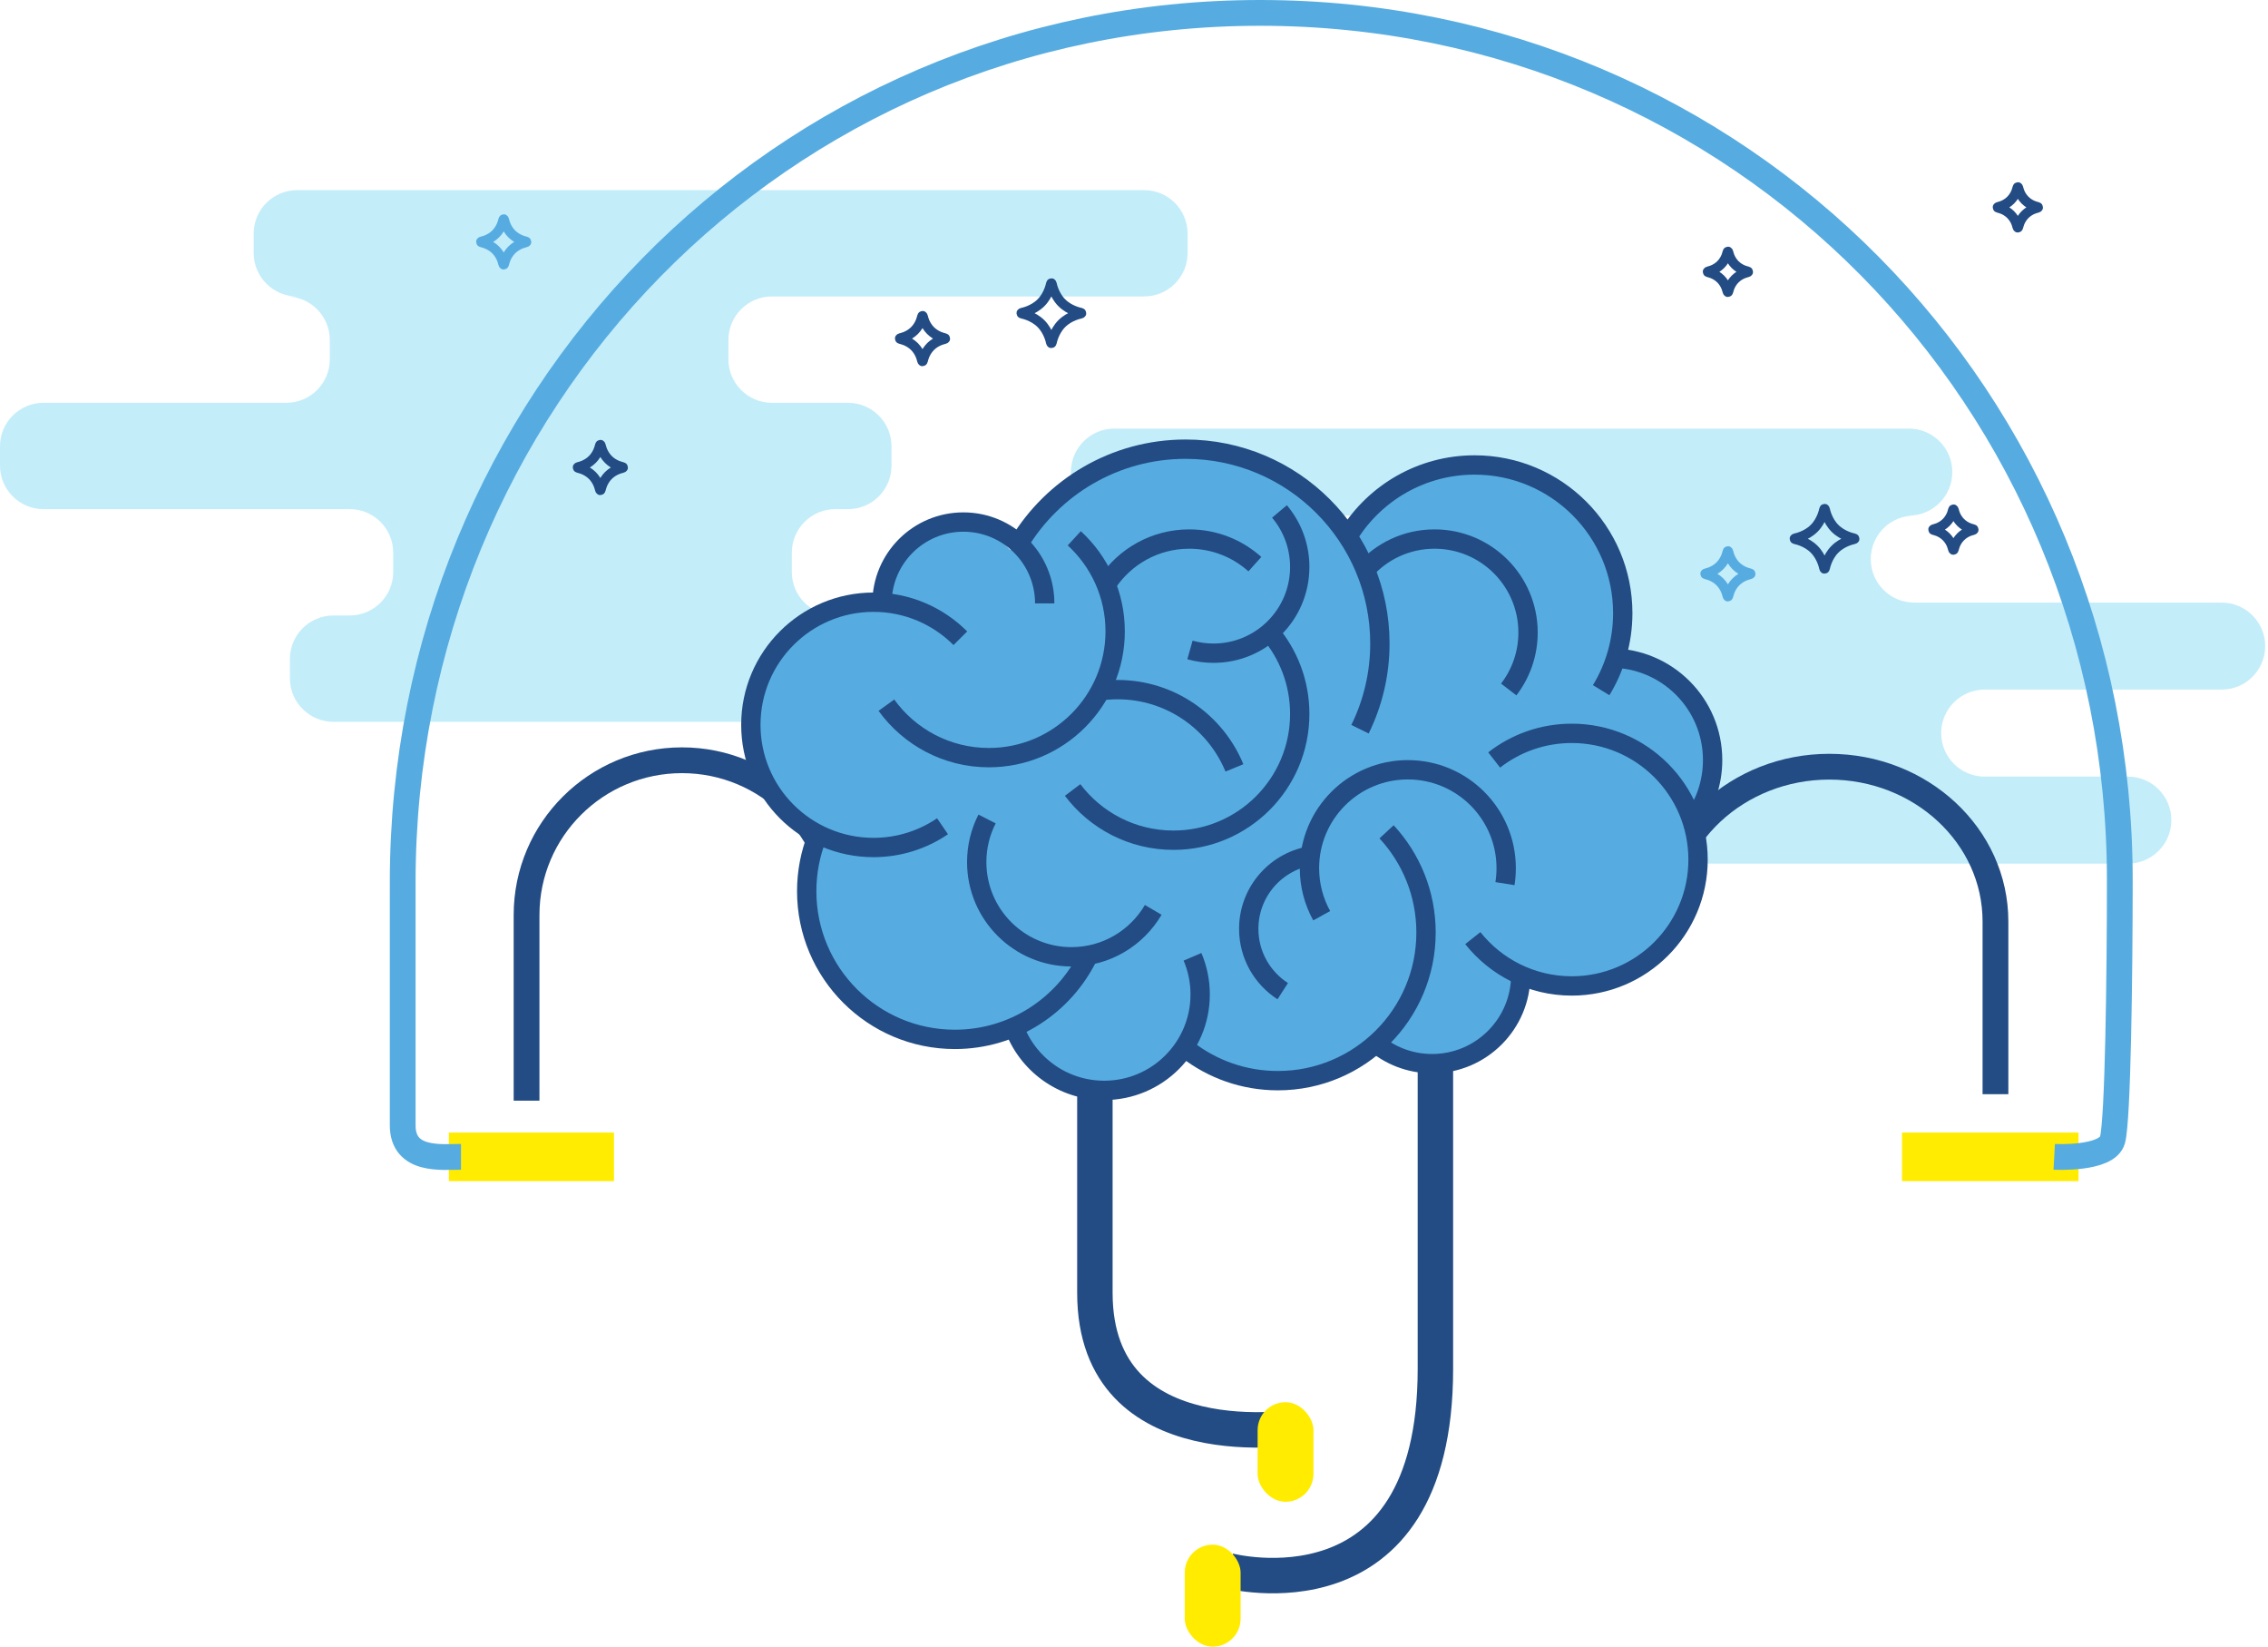 <?xml version="1.0" encoding="UTF-8" standalone="no"?>
<svg width="704px" height="511px" viewBox="0 0 704 511" version="1.1" xmlns="http://www.w3.org/2000/svg" xmlns:xlink="http://www.w3.org/1999/xlink">
    <!-- Generator: Sketch 3.8.3 (29802) - http://www.bohemiancoding.com/sketch -->
    <title>intro1</title>
    <desc>Created with Sketch.</desc>
    <defs>
        <rect id="path-1" x="8.293" y="101.967" width="32.417" height="23.365" rx="11.682"></rect>
        <mask id="mask-2" maskContentUnits="userSpaceOnUse" maskUnits="objectBoundingBox" x="0" y="0" width="32.417" height="23.365" fill="white">
            <use xlink:href="#path-1"></use>
        </mask>
        <rect id="path-3" x="8.293" y="117.795" width="32.417" height="23.365" rx="11.682"></rect>
        <mask id="mask-4" maskContentUnits="userSpaceOnUse" maskUnits="objectBoundingBox" x="0" y="0" width="32.417" height="23.365" fill="white">
            <use xlink:href="#path-3"></use>
        </mask>
        <rect id="path-5" x="8.863" y="99.967" width="34.646" height="23.365" rx="11.682"></rect>
        <mask id="mask-6" maskContentUnits="userSpaceOnUse" maskUnits="objectBoundingBox" x="0" y="0" width="34.646" height="23.365" fill="white">
            <use xlink:href="#path-5"></use>
        </mask>
        <rect id="path-7" x="8.863" y="115.795" width="34.646" height="23.365" rx="11.682"></rect>
        <mask id="mask-8" maskContentUnits="userSpaceOnUse" maskUnits="objectBoundingBox" x="0" y="0" width="34.646" height="23.365" fill="white">
            <use xlink:href="#path-7"></use>
        </mask>
    </defs>
    <g id="Page-1" stroke="none" stroke-width="1" fill="none" fill-rule="evenodd">
        <g id="Desktop-HD-Copy-2" transform="translate(-609, -2297)">
            <g id="intro1" transform="translate(609, 2301)">
                <g id="intro1-cloud2" transform="translate(332, 129)" fill="#C4EDFA">
                    <path d="M97.527,81 L303.038,81 L284.054,81 C276.606,81 270.556,87.044 270.556,94.5 C270.556,101.957 276.599,108 284.054,108 L303.038,108 L97.527,108 L119.634,108 C127.083,108 133.132,101.956 133.132,94.5 C133.132,87.043 127.089,81 119.634,81 L97.527,81 Z M75.664,27 L281.175,27 L262.191,27 C254.743,27 248.693,33.044 248.693,40.5 C248.693,47.957 254.736,54 262.191,54 L281.175,54 L75.664,54 L97.771,54 C105.22,54 111.269,47.956 111.269,40.5 C111.269,33.043 105.226,27 97.771,27 L75.664,27 Z M0.412,13.5 C0.412,6.044 6.462,0 13.91,0 L260.513,0 C267.968,0 274.011,6.043 274.011,13.5 C274.011,20.956 267.961,27 260.513,27 L13.91,27 C6.456,27 0.412,20.957 0.412,13.5 Z M33.849,67.5 C33.849,60.044 39.9,54 47.357,54 L357.617,54 C365.077,54 371.125,60.043 371.125,67.5 C371.125,74.956 365.074,81 357.617,81 L47.357,81 C39.896,81 33.849,74.957 33.849,67.5 Z M97.527,121.5 C97.527,114.044 103.57,108 111.019,108 L328.508,108 C335.959,108 342,114.043 342,121.5 C342,128.956 335.957,135 328.508,135 L111.019,135 C103.568,135 97.527,128.957 97.527,121.5 Z" id="cloud2"></path>
                </g>
                <g id="intro1-cloud1" transform="translate(0, 55)" fill="#C4EDFA">
                    <path d="M89.992,99 L275.038,99 L259.298,99 C251.834,99 245.791,105.041 245.791,112.494 L245.791,118.506 C245.791,125.947 251.838,132 259.298,132 L275.038,132 L89.992,132 L108.544,132 C116.008,132 122.052,125.959 122.052,118.506 L122.052,112.494 C122.052,105.053 116.004,99 108.544,99 L89.992,99 Z M70.306,33 L255.352,33 L239.613,33 C232.149,33 226.105,39.041 226.105,46.494 L226.105,52.506 C226.105,59.947 232.153,66 239.613,66 L255.352,66 L70.306,66 L88.858,66 C96.322,66 102.366,59.959 102.366,52.506 L102.366,46.494 C102.366,39.053 96.318,33 88.858,33 L70.306,33 Z M78.743,13.494 C78.743,6.041 84.781,0 92.24,0 L355.139,0 C362.593,0 368.636,6.053 368.636,13.494 L368.636,19.506 C368.636,26.959 362.598,33 355.139,33 L92.24,33 C84.786,33 78.743,26.947 78.743,19.506 L78.743,13.494 Z M0,79.494 C0,72.041 6.037,66 13.499,66 L263.226,66 C270.682,66 276.725,72.053 276.725,79.494 L276.725,85.506 C276.725,92.959 270.688,99 263.226,99 L13.499,99 C6.044,99 0,92.947 0,85.506 L0,79.494 Z M89.992,145.494 C89.992,138.041 96.036,132 103.5,132 L322.837,132 C330.297,132 336.345,138.053 336.345,145.494 L336.345,151.506 C336.345,158.959 330.301,165 322.837,165 L103.5,165 C96.04,165 89.992,158.947 89.992,151.506 L89.992,145.494 Z" id="cloud1"></path>
                </g>
                <g id="Group-39" transform="translate(125, 0)">
                    <g id="Group-38" transform="translate(14.324, 231.926)">
                        <path d="M24.124,105.631 L24.124,101.631 L24.124,48.025 C24.124,21.502 45.72,0 72.373,0 C99.021,0 120.622,21.511 120.622,48.026 L120.622,50.679" id="Rectangle-296" stroke="#224C83" stroke-width="8"></path>
                        <use id="Rectangle-296" stroke="#224C83" mask="url(#mask-2)" stroke-width="8" fill="#56ACE1" xlink:href="#path-1"></use>
                        <rect id="Rectangle-298" fill="#FFEC00" x="0" y="115.534" width="51.264" height="15.074"></rect>
                        <use id="Rectangle-296-Copy" stroke="#224C83" mask="url(#mask-4)" stroke-width="8" fill="#56ACE1" xlink:href="#path-3"></use>
                    </g>
                    <g id="Group-38" transform="translate(455.684, 303.926) scale(-1, 1) translate(-455.684, -303.926) translate(391.184, 233.926)">
                        <path d="M25.783,101.631 L25.783,48.025 C25.783,21.502 48.864,0 77.349,0 C105.828,0 128.915,21.511 128.915,48.026 L128.915,50.679" id="Rectangle-296" stroke="#224C83" stroke-width="8"></path>
                        <use id="Rectangle-296" stroke="#224C83" mask="url(#mask-6)" stroke-width="8" fill="#56ACE1" xlink:href="#path-5"></use>
                        <rect id="Rectangle-298" fill="#FFEC00" x="0" y="113.534" width="54.789" height="15.074"></rect>
                        <use id="Rectangle-296-Copy" stroke="#224C83" mask="url(#mask-8)" stroke-width="8" fill="#56ACE1" xlink:href="#path-7"></use>
                    </g>
                    <g id="Group-37" transform="translate(105.068, 138.392)"></g>
                    <path d="M214.859,331.632 C214.859,331.632 214.859,344.445 214.859,397.205 C214.859,449.964 279.094,438.725 279.094,438.725" id="Path-372" stroke="#224C83" stroke-width="11"></path>
                    <path d="M256.322,321.834 C256.322,321.834 256.322,341.169 256.322,420.783 C256.322,500.397 320.558,483.437 320.558,483.437" id="Path-372-Copy" stroke="#224C83" stroke-width="11" transform="translate(288.44, 403.392) scale(-1, 1) translate(-288.44, -403.392) "></path>
                    <rect id="Rectangle-302" fill="#FFEC00" x="265.369" y="431.136" width="17.339" height="30.902" rx="8.67"></rect>
                    <rect id="Rectangle-302-Copy" fill="#FFEC00" x="242.752" y="475.344" width="17.339" height="31.656" rx="8.67"></rect>
                    <path d="M18.093,354.997 C12.062,354.997 -3.36349042e-10,356.504 1.0641088e-09,345.199 C2.46454804e-09,333.893 1.0641088e-09,300.25 1.0641088e-09,269.828 C1.0641088e-09,120.806 117.066,0 266.123,0 C415.181,0 533,120.052 533,269.074 C533,298.469 532.429,343.56 530.738,349.721 C529.048,355.882 512.645,354.997 512.645,354.997" id="Oval-137" stroke="#56ACE1" stroke-width="8"></path>
                </g>
                <g id="intro1-stars2" transform="translate(179, 74)" stroke-width="3">
                    <path d="M357.353,9.517 C354.96,9.517 353.255,10.731 353.255,10.731 C352.875,10.957 352.753,10.843 352.976,10.452 C352.976,10.452 354.19,8.747 354.19,6.353 C354.19,3.96 352.976,2.255 352.976,2.255 C352.75,1.875 352.864,1.753 353.255,1.976 C353.255,1.976 354.96,3.19 357.353,3.19 C359.747,3.19 361.452,1.976 361.452,1.976 C361.832,1.75 361.954,1.864 361.731,2.255 C361.731,2.255 360.517,3.96 360.517,6.353 C360.517,8.747 361.731,10.452 361.731,10.452 C361.957,10.832 361.843,10.954 361.452,10.731 C361.452,10.731 359.747,9.517 357.353,9.517 Z" id="Star-2-Copy" stroke="#224C83" transform="translate(357.353, 6.353) rotate(-315) translate(-357.353, -6.353) "></path>
                    <path d="M427.353,89.517 C424.96,89.517 423.255,90.731 423.255,90.731 C422.875,90.957 422.753,90.843 422.976,90.452 C422.976,90.452 424.19,88.747 424.19,86.353 C424.19,83.96 422.976,82.255 422.976,82.255 C422.75,81.875 422.864,81.753 423.255,81.976 C423.255,81.976 424.96,83.19 427.353,83.19 C429.747,83.19 431.452,81.976 431.452,81.976 C431.832,81.75 431.954,81.864 431.731,82.255 C431.731,82.255 430.517,83.96 430.517,86.353 C430.517,88.747 431.731,90.452 431.731,90.452 C431.957,90.832 431.843,90.954 431.452,90.731 C431.452,90.731 429.747,89.517 427.353,89.517 Z" id="Star-2-Copy" stroke="#224C83" transform="translate(427.353, 86.353) rotate(-315) translate(-427.353, -86.353) "></path>
                    <path d="M147.353,23.769 C143.891,23.769 141.096,25.709 141.096,25.709 C140.727,25.935 140.62,25.816 140.848,25.431 C140.848,25.431 142.777,22.655 142.777,19.192 C142.777,15.729 140.837,12.935 140.837,12.935 C140.611,12.566 140.73,12.459 141.114,12.687 C141.114,12.687 143.891,14.616 147.353,14.616 C150.816,14.616 153.611,12.676 153.611,12.676 C153.98,12.45 154.087,12.569 153.859,12.953 C153.859,12.953 151.93,15.729 151.93,19.192 C151.93,22.655 153.87,25.45 153.87,25.45 C154.096,25.819 153.977,25.926 153.592,25.698 C153.592,25.698 150.816,23.769 147.353,23.769 Z" id="Star-2-Copy" stroke="#224C83" transform="translate(147.353, 19.192) rotate(-315) translate(-147.353, -19.192) "></path>
                    <path d="M7.353,70.592 C4.69,70.592 2.709,71.989 2.709,71.989 C2.332,72.215 2.219,72.091 2.436,71.716 C2.436,71.716 3.833,69.735 3.833,67.071 C3.833,64.407 2.436,62.426 2.436,62.426 C2.209,62.049 2.333,61.937 2.709,62.154 C2.709,62.154 4.69,63.551 7.353,63.551 C10.017,63.551 11.998,62.154 11.998,62.154 C12.375,61.927 12.488,62.051 12.271,62.426 C12.271,62.426 10.874,64.407 10.874,67.071 C10.874,69.735 12.271,71.716 12.271,71.716 C12.497,72.093 12.374,72.205 11.998,71.989 C11.998,71.989 10.017,70.592 7.353,70.592 Z" id="Star-2-Copy" stroke="#224C83" transform="translate(7.353, 67.071) rotate(-315) translate(-7.353, -67.071) "></path>
                    <path d="M357.353,103.592 C354.69,103.592 352.709,104.989 352.709,104.989 C352.332,105.215 352.219,105.091 352.436,104.716 C352.436,104.716 353.833,102.735 353.833,100.071 C353.833,97.407 352.436,95.426 352.436,95.426 C352.209,95.049 352.333,94.937 352.709,95.154 C352.709,95.154 354.69,96.551 357.353,96.551 C360.017,96.551 361.998,95.154 361.998,95.154 C362.375,94.927 362.488,95.051 362.271,95.426 C362.271,95.426 360.874,97.407 360.874,100.071 C360.874,102.735 362.271,104.716 362.271,104.716 C362.497,105.093 362.374,105.205 361.998,104.989 C361.998,104.989 360.017,103.592 357.353,103.592 Z" id="Star-2-Copy" stroke="#56ACE1" transform="translate(357.353, 100.071) rotate(-315) translate(-357.353, -100.071) "></path>
                </g>
                <g id="intro1-stars1" transform="translate(149, 54)" stroke-width="3">
                    <path d="M477.353,9.517 C474.96,9.517 473.255,10.731 473.255,10.731 C472.875,10.957 472.753,10.843 472.976,10.452 C472.976,10.452 474.19,8.747 474.19,6.353 C474.19,3.96 472.976,2.255 472.976,2.255 C472.75,1.875 472.864,1.753 473.255,1.976 C473.255,1.976 474.96,3.19 477.353,3.19 C479.747,3.19 481.452,1.976 481.452,1.976 C481.832,1.75 481.954,1.864 481.731,2.255 C481.731,2.255 480.517,3.96 480.517,6.353 C480.517,8.747 481.731,10.452 481.731,10.452 C481.957,10.832 481.843,10.954 481.452,10.731 C481.452,10.731 479.747,9.517 477.353,9.517 Z" id="Star-2-Copy" stroke="#224C83" transform="translate(477.353, 6.353) rotate(-315) translate(-477.353, -6.353) "></path>
                    <path d="M417.353,113.769 C413.891,113.769 411.096,115.709 411.096,115.709 C410.727,115.935 410.62,115.816 410.848,115.431 C410.848,115.431 412.777,112.655 412.777,109.192 C412.777,105.729 410.837,102.935 410.837,102.935 C410.611,102.566 410.73,102.459 411.114,102.687 C411.114,102.687 413.891,104.616 417.353,104.616 C420.816,104.616 423.611,102.676 423.611,102.676 C423.98,102.45 424.087,102.569 423.859,102.953 C423.859,102.953 421.93,105.729 421.93,109.192 C421.93,112.655 423.87,115.45 423.87,115.45 C424.096,115.819 423.977,115.926 423.592,115.698 C423.592,115.698 420.816,113.769 417.353,113.769 Z" id="Star-2-Copy" stroke="#224C83" transform="translate(417.353, 109.192) rotate(-315) translate(-417.353, -109.192) "></path>
                    <path d="M137.353,50.592 C134.69,50.592 132.709,51.989 132.709,51.989 C132.332,52.215 132.219,52.091 132.436,51.716 C132.436,51.716 133.833,49.735 133.833,47.071 C133.833,44.407 132.436,42.426 132.436,42.426 C132.209,42.049 132.333,41.937 132.709,42.154 C132.709,42.154 134.69,43.551 137.353,43.551 C140.017,43.551 141.998,42.154 141.998,42.154 C142.375,41.927 142.488,42.051 142.271,42.426 C142.271,42.426 140.874,44.407 140.874,47.071 C140.874,49.735 142.271,51.716 142.271,51.716 C142.497,52.093 142.374,52.205 141.998,51.989 C141.998,51.989 140.017,50.592 137.353,50.592 Z" id="Star-2-Copy" stroke="#224C83" transform="translate(137.353, 47.071) rotate(-315) translate(-137.353, -47.071) "></path>
                    <path d="M7.353,20.592 C4.69,20.592 2.709,21.989 2.709,21.989 C2.332,22.215 2.219,22.091 2.436,21.716 C2.436,21.716 3.833,19.735 3.833,17.071 C3.833,14.407 2.436,12.426 2.436,12.426 C2.209,12.049 2.333,11.937 2.709,12.154 C2.709,12.154 4.69,13.551 7.353,13.551 C10.017,13.551 11.998,12.154 11.998,12.154 C12.375,11.927 12.488,12.051 12.271,12.426 C12.271,12.426 10.874,14.407 10.874,17.071 C10.874,19.735 12.271,21.716 12.271,21.716 C12.497,22.093 12.374,22.205 11.998,21.989 C11.998,21.989 10.017,20.592 7.353,20.592 Z" id="Star-2-Copy" stroke="#56ACE1" transform="translate(7.353, 17.071) rotate(-315) translate(-7.353, -17.071) "></path>
                </g>
                <g id="Group-36" transform="translate(230.068, 135.392)">
                    <polygon id="brain-bg" fill="#56ACE1" points="42.925 40.311 43.688 38.02 44.452 36.493 45.215 34.966 45.979 34.203 46.742 32.676 47.506 31.912 48.269 31.149 49.033 30.385 49.796 29.622 50.56 28.858 51.323 28.095 52.85 28.095 52.85 27.331 53.614 26.567 55.141 26.567 55.141 25.804 56.668 25.804 56.668 25.04 58.959 25.04 58.959 24.277 62.776 24.277 62.776 23.513 69.648 23.513 69.648 24.277 73.465 24.277 73.465 25.04 75.756 25.04 75.756 25.804 77.283 25.804 77.283 26.567 78.81 26.567 78.81 27.331 79.573 28.095 81.1 28.095 81.1 28.858 81.864 29.622 82.627 30.385 83.391 31.149 84.918 31.149 84.918 30.385 85.681 29.622 86.445 28.858 85.681 28.095 86.445 26.567 87.208 25.804 87.972 24.277 88.735 23.513 89.499 22.75 90.262 21.986 91.026 21.223 91.789 19.696 92.553 18.932 93.316 18.169 94.08 17.405 94.843 16.642 95.607 15.878 97.134 15.878 97.134 15.115 97.897 14.351 98.661 13.588 99.424 12.824 100.188 12.061 101.715 12.061 101.715 11.297 102.478 10.534 104.005 10.534 104.005 9.77 104.769 9.007 106.296 9.007 106.296 8.243 107.823 8.243 107.823 7.48 109.35 7.48 109.35 6.716 110.877 6.716 110.877 5.953 112.404 5.953 112.404 5.189 113.931 5.189 113.931 4.426 116.221 4.426 116.221 3.662 118.512 3.662 118.512 2.899 121.566 2.899 121.566 2.135 124.62 2.135 124.62 1.372 129.965 1.372 129.965 0.608 142.181 0.608 142.181 1.372 147.525 1.372 147.525 2.135 150.579 2.135 150.579 2.899 153.633 2.899 153.633 3.662 155.924 3.662 155.924 4.426 158.214 4.426 158.214 5.189 159.741 5.189 159.741 5.953 161.268 5.953 161.268 6.716 162.795 6.716 162.795 7.48 164.322 7.48 164.322 8.243 165.849 8.243 165.849 9.007 167.376 9.007 167.376 9.77 168.14 10.534 169.667 10.534 169.667 11.297 170.43 12.061 171.957 12.061 171.957 12.824 172.721 13.588 173.484 14.351 174.248 15.115 175.011 15.878 176.538 15.878 176.538 16.642 177.302 17.405 178.065 18.169 178.829 18.932 179.592 19.696 180.356 21.223 181.119 21.986 181.883 22.75 182.646 23.513 183.41 24.277 184.173 25.804 184.937 26.567 185.7 28.095 186.464 28.858 187.227 30.385 187.991 29.622 189.518 29.622 189.518 28.858 190.281 28.095 189.518 25.04 190.281 24.277 191.045 22.75 191.809 21.986 192.572 21.223 193.336 20.459 194.099 19.696 194.863 18.932 195.626 18.169 196.39 17.405 197.153 16.642 197.917 15.878 198.68 15.115 199.444 14.351 200.971 14.351 200.971 13.588 201.734 12.824 203.261 12.824 203.261 12.061 204.025 11.297 205.552 11.297 205.552 10.534 207.079 10.534 207.079 9.77 208.606 9.77 208.606 9.007 210.896 9.007 210.896 8.243 213.187 8.243 213.187 7.48 215.477 7.48 215.477 6.716 219.295 6.716 219.295 5.953 234.565 5.953 234.565 6.716 238.382 6.716 238.382 7.48 240.673 7.48 240.673 8.243 242.963 8.243 242.963 9.007 245.254 9.007 245.254 9.77 246.781 9.77 246.781 10.534 248.308 10.534 248.308 11.297 249.835 11.297 249.835 12.061 250.598 12.824 252.125 12.824 252.125 13.588 252.889 14.351 254.416 14.351 254.416 15.115 255.179 15.878 255.943 16.642 256.706 17.405 257.47 18.169 258.233 18.932 258.997 19.696 259.761 20.459 260.524 21.223 261.288 21.986 262.051 22.75 262.815 24.277 263.578 25.04 264.342 26.567 265.105 27.331 265.869 28.858 266.632 30.385 267.396 31.912 268.159 33.439 268.923 35.73 269.686 38.02 270.45 41.074 271.213 45.655 271.977 55.581 271.213 60.162 270.45 63.216 269.686 66.27 271.213 66.27 271.213 67.033 272.74 67.033 272.74 66.27 273.504 67.033 277.321 67.033 277.321 67.797 280.375 67.797 280.375 68.56 281.902 68.56 281.902 69.324 283.429 69.324 283.429 70.087 284.956 70.087 284.956 70.851 286.483 70.851 286.483 71.614 287.247 72.378 288.01 73.141 289.537 73.141 289.537 73.905 290.301 74.668 291.064 75.432 291.828 76.195 292.591 76.959 293.355 78.486 294.118 79.249 294.882 80.013 295.645 81.54 296.409 83.067 297.172 84.594 297.936 86.121 298.699 89.175 299.463 92.992 300.226 101.391 299.463 104.445 298.699 107.499 297.936 109.026 297.172 110.553 296.409 112.08 295.645 113.607 294.882 114.371 294.118 115.134 293.355 116.661 294.118 118.952 294.882 123.533 295.645 132.695 294.882 137.276 294.118 139.566 293.355 141.857 292.591 144.147 291.828 145.674 291.064 146.438 290.301 147.965 289.537 149.492 288.774 150.255 288.01 151.019 287.247 152.546 286.483 153.309 285.72 154.073 284.956 154.836 284.193 155.6 283.429 156.363 282.666 157.127 281.902 157.89 280.375 157.89 280.375 158.654 279.612 159.417 278.848 160.181 277.321 160.181 277.321 160.944 275.794 160.944 275.794 161.708 275.031 162.471 273.504 162.471 273.504 163.235 271.213 163.235 271.213 163.999 268.923 163.999 268.923 164.762 266.632 164.762 266.632 165.526 262.051 165.526 262.051 166.289 252.889 166.289 252.889 165.526 248.308 165.526 248.308 164.762 246.017 164.762 246.017 163.999 243.727 163.999 243.727 163.235 241.436 163.235 241.436 163.999 239.909 163.999 239.909 168.58 239.146 171.634 238.382 173.924 237.619 175.451 236.855 176.978 236.092 178.505 235.328 179.269 234.565 180.796 233.801 181.559 233.038 182.323 232.274 183.086 231.511 183.85 230.747 184.613 229.984 185.377 228.457 185.377 228.457 186.14 227.693 186.904 226.166 186.904 226.166 187.667 224.639 187.667 224.639 188.431 223.112 188.431 223.112 189.194 220.822 189.194 220.822 189.958 217.768 189.958 217.768 190.721 209.369 190.721 209.369 189.958 206.315 189.958 206.315 189.194 204.025 189.194 204.025 188.431 202.498 188.431 202.498 187.667 200.971 187.667 200.971 186.904 199.444 186.904 199.444 186.14 198.68 185.377 197.153 185.377 197.153 184.613 196.39 183.85 195.626 184.613 194.863 185.377 193.336 185.377 193.336 186.14 192.572 186.904 191.809 187.667 190.281 187.667 190.281 188.431 189.518 189.194 187.991 189.194 187.991 189.958 187.227 190.721 185.7 190.721 185.7 191.485 184.173 191.485 184.173 192.248 181.883 192.248 181.883 193.012 180.356 193.012 180.356 193.775 178.065 193.775 178.065 194.539 175.011 194.539 175.011 195.302 170.43 195.302 170.43 196.066 159.741 196.066 159.741 195.302 155.16 195.302 155.16 194.539 152.106 194.539 152.106 193.775 149.816 193.775 149.816 193.012 148.289 193.012 148.289 192.248 145.998 192.248 145.998 191.485 144.471 191.485 144.471 190.721 142.944 190.721 142.944 189.958 142.181 189.194 140.654 189.194 140.654 188.431 139.89 187.667 138.363 187.667 138.363 186.904 137.6 186.14 138.363 184.613 136.836 184.613 136.836 183.85 135.309 183.85 135.309 185.377 134.546 186.14 133.782 187.667 133.019 188.431 132.255 189.194 131.492 189.958 130.728 190.721 129.965 191.485 129.201 192.248 128.438 193.012 127.674 193.775 126.147 193.775 126.147 194.539 125.384 195.302 123.857 195.302 123.857 196.066 122.329 196.066 122.329 196.829 120.802 196.829 120.802 197.593 118.512 197.593 118.512 198.356 114.694 198.356 114.694 199.12 106.296 199.12 106.296 198.356 102.478 198.356 102.478 197.593 100.188 197.593 100.188 196.829 98.661 196.829 98.661 196.066 97.134 196.066 97.134 195.302 95.607 195.302 95.607 194.539 94.843 193.775 93.316 193.775 93.316 193.012 92.553 192.248 91.789 191.485 91.026 190.721 90.262 189.958 89.499 189.194 88.735 188.431 87.972 187.667 87.208 186.14 86.445 185.377 85.681 183.85 84.918 182.323 84.154 180.032 83.391 179.269 80.337 179.269 80.337 180.032 78.81 180.032 78.81 180.796 76.519 180.796 76.519 181.559 73.465 181.559 73.465 182.323 68.884 182.323 68.884 183.086 58.195 183.086 58.195 182.323 53.614 182.323 53.614 181.559 50.56 181.559 50.56 180.796 48.269 180.796 48.269 180.032 46.742 180.032 46.742 179.269 44.452 179.269 44.452 178.505 42.925 178.505 42.925 177.742 41.398 177.742 41.398 176.978 40.634 176.215 39.107 176.215 39.107 175.451 38.344 174.688 36.817 174.688 36.817 173.924 36.053 173.161 35.29 172.397 33.763 172.397 33.763 171.634 32.999 170.87 32.236 170.107 31.472 169.343 30.709 168.58 29.945 167.816 29.182 166.289 28.418 165.526 27.655 164.762 26.891 163.235 26.128 162.471 25.364 160.944 24.601 160.181 23.837 158.654 23.074 157.127 22.31 154.836 21.547 153.309 20.783 151.019 20.02 147.965 19.256 143.384 18.493 132.695 19.256 128.114 20.02 125.06 20.783 122.769 21.547 121.242 20.783 120.479 21.547 118.952 20.783 118.188 19.256 118.188 19.256 117.425 18.493 116.661 16.966 116.661 16.966 115.898 16.202 115.134 14.675 115.134 14.675 114.371 13.912 113.607 13.148 112.844 12.385 112.08 11.621 111.317 10.858 110.553 10.094 109.79 9.331 108.263 8.567 107.499 7.804 106.736 7.04 105.209 6.277 104.445 5.513 102.918 4.75 101.391 3.986 99.101 3.223 97.574 2.459 94.519 1.696 90.702 0.932 80.776 1.696 76.959 2.459 73.905 3.223 72.378 3.986 70.087 4.75 68.56 5.513 67.033 6.277 66.27 7.04 64.743 7.804 63.979 8.567 63.216 9.331 61.689 10.094 60.925 10.858 60.162 11.621 59.398 12.385 58.635 13.148 57.871 13.912 57.108 15.439 57.108 15.439 56.344 16.202 55.581 16.966 54.817 18.493 54.817 18.493 54.054 19.256 53.29 20.783 53.29 20.783 52.527 22.31 52.527 22.31 51.763 24.601 51.763 24.601 51 26.128 51 26.128 50.236 29.182 50.236 29.182 49.473 32.999 49.473 32.999 48.709 42.925 48.709 42.925 45.655 42.161 44.128 42.925 42.601"></polygon>
                    <path d="M68.031,58.671 C61.138,51.76 51.604,47.484 41.071,47.484 C20.045,47.484 3,64.525 3,85.546 C3,106.567 20.045,123.608 41.071,123.608 L41.071,123.608 C49.017,123.608 56.393,121.175 62.497,117.014" id="Oval-136" stroke="#224C83" stroke-width="6"></path>
                    <path d="M177.479,126.071 C166.228,127.568 157.547,137.199 157.547,148.858 C157.547,156.97 161.751,164.101 168.099,168.193 L168.099,168.193" id="Oval-136-Copy-19" stroke="#224C83" stroke-width="6"></path>
                    <path d="M237.083,134.822 C237.331,133.256 237.46,131.65 237.46,130.015 C237.46,113.156 223.79,99.49 206.927,99.49 C190.065,99.49 176.395,113.156 176.395,130.015 C176.395,135.369 177.773,140.401 180.195,144.776 L180.195,144.776" id="Oval-136-Copy-18" stroke="#224C83" stroke-width="6"></path>
                    <path d="M76.324,114.757 C74.27,118.769 73.112,123.315 73.112,128.131 C73.112,144.365 86.275,157.525 102.513,157.525 L102.513,157.525 C113.34,157.525 122.8,151.674 127.903,142.963" id="Oval-136-Copy-17" stroke="#224C83" stroke-width="6"></path>
                    <path d="M23.586,120.173 C21.491,125.432 20.339,131.169 20.339,137.175 C20.339,162.567 40.929,183.151 66.327,183.151 L66.327,183.151 C84.476,183.151 100.169,172.64 107.649,157.375" id="Oval-136-Copy-16" stroke="#224C83" stroke-width="6"></path>
                    <path d="M84.568,179.022 L84.568,179.022 C88.625,190.643 99.684,198.979 112.691,198.979 C129.137,198.979 142.47,185.65 142.47,169.208 C142.47,165.062 141.622,161.114 140.091,157.528" id="Oval-136-Copy-15" stroke="#224C83" stroke-width="6"></path>
                    <path d="M138.505,186.395 L138.505,186.395 C146.275,192.395 156.017,195.964 166.594,195.964 C191.992,195.964 212.581,175.38 212.581,149.988 C212.581,137.923 207.933,126.943 200.328,118.741" id="Oval-136-Copy-14" stroke="#224C83" stroke-width="6"></path>
                    <path d="M196.116,183.678 L196.116,183.678 C200.985,188.038 207.416,190.688 214.466,190.688 C229.663,190.688 241.983,178.372 241.983,163.178" id="Oval-136-Copy-13" stroke="#224C83" stroke-width="6"></path>
                    <path d="M227.097,151.73 L227.097,151.73 C234.278,160.772 245.369,166.57 257.815,166.57 C279.466,166.57 297.017,149.022 297.017,127.377 C297.017,105.731 279.466,88.184 257.815,88.184 C248.734,88.184 240.375,91.27 233.729,96.451" id="Oval-136-Copy-12" stroke="#224C83" stroke-width="6"></path>
                    <path d="M295.184,115.503 C299.175,110.206 301.54,103.617 301.54,96.475 C301.54,78.992 287.364,64.819 269.877,64.819" id="Oval-136-Copy-11" stroke="#224C83" stroke-width="6"></path>
                    <path d="M266.943,74.791 C271.196,67.823 273.646,59.635 273.646,50.875 C273.646,25.483 253.057,4.899 227.659,4.899 C211.24,4.899 196.83,13.502 188.694,26.446" id="Oval-136-Copy-10" stroke="#224C83" stroke-width="6"></path>
                    <path d="M238.247,74.572 C242.008,69.679 244.245,63.553 244.245,56.905 C244.245,40.879 231.25,27.887 215.22,27.887 C206.456,27.887 198.599,31.771 193.277,37.91" id="Oval-136-Copy-9" stroke="#224C83" stroke-width="6"></path>
                    <path d="M102.879,105.759 L102.879,105.759 C110.035,115.228 121.391,121.347 134.177,121.347 C155.828,121.347 173.379,103.8 173.379,82.154 C173.379,72.425 169.833,63.524 163.963,56.672" id="Oval-136-Copy-8" stroke="#224C83" stroke-width="6"></path>
                    <path d="M139.306,62.301 L139.306,62.301 C141.63,62.959 144.082,63.312 146.616,63.312 C161.397,63.312 173.379,51.332 173.379,36.555 C173.379,29.989 171.014,23.976 167.088,19.32" id="Oval-136-Copy-7" stroke="#224C83" stroke-width="6"></path>
                    <path d="M153.104,98.901 C147.236,84.65 133.209,74.617 116.837,74.617 C114.68,74.617 112.564,74.791 110.502,75.126" id="Oval-136-Copy-6" stroke="#224C83" stroke-width="6"></path>
                    <path d="M159.452,35.678 C154.048,30.834 146.907,27.887 139.077,27.887 C128.419,27.887 119.036,33.347 113.574,41.622" id="Oval-136-Copy-5" stroke="#224C83" stroke-width="6"></path>
                    <path d="M45.074,79.442 L45.074,79.442 C52.193,89.303 63.787,95.721 76.881,95.721 C98.532,95.721 116.083,78.174 116.083,56.528 C116.083,45.102 111.193,34.818 103.39,27.654" id="Oval-136-Copy-4" stroke="#224C83" stroke-width="6"></path>
                    <path d="M192.084,86.901 C196.037,78.877 198.257,69.846 198.257,60.297 C198.257,26.996 171.255,0 137.946,0 C115.941,0 96.689,11.782 86.156,29.38" id="Oval-136-Copy-3" stroke="#224C83" stroke-width="6"></path>
                    <path d="M94.221,47.861 C94.221,33.916 82.913,22.611 68.965,22.611 C55.017,22.611 43.71,33.916 43.71,47.861" id="Oval-136-Copy-2" stroke="#224C83" stroke-width="6"></path>
                </g>
            </g>
        </g>
    </g>
</svg>
